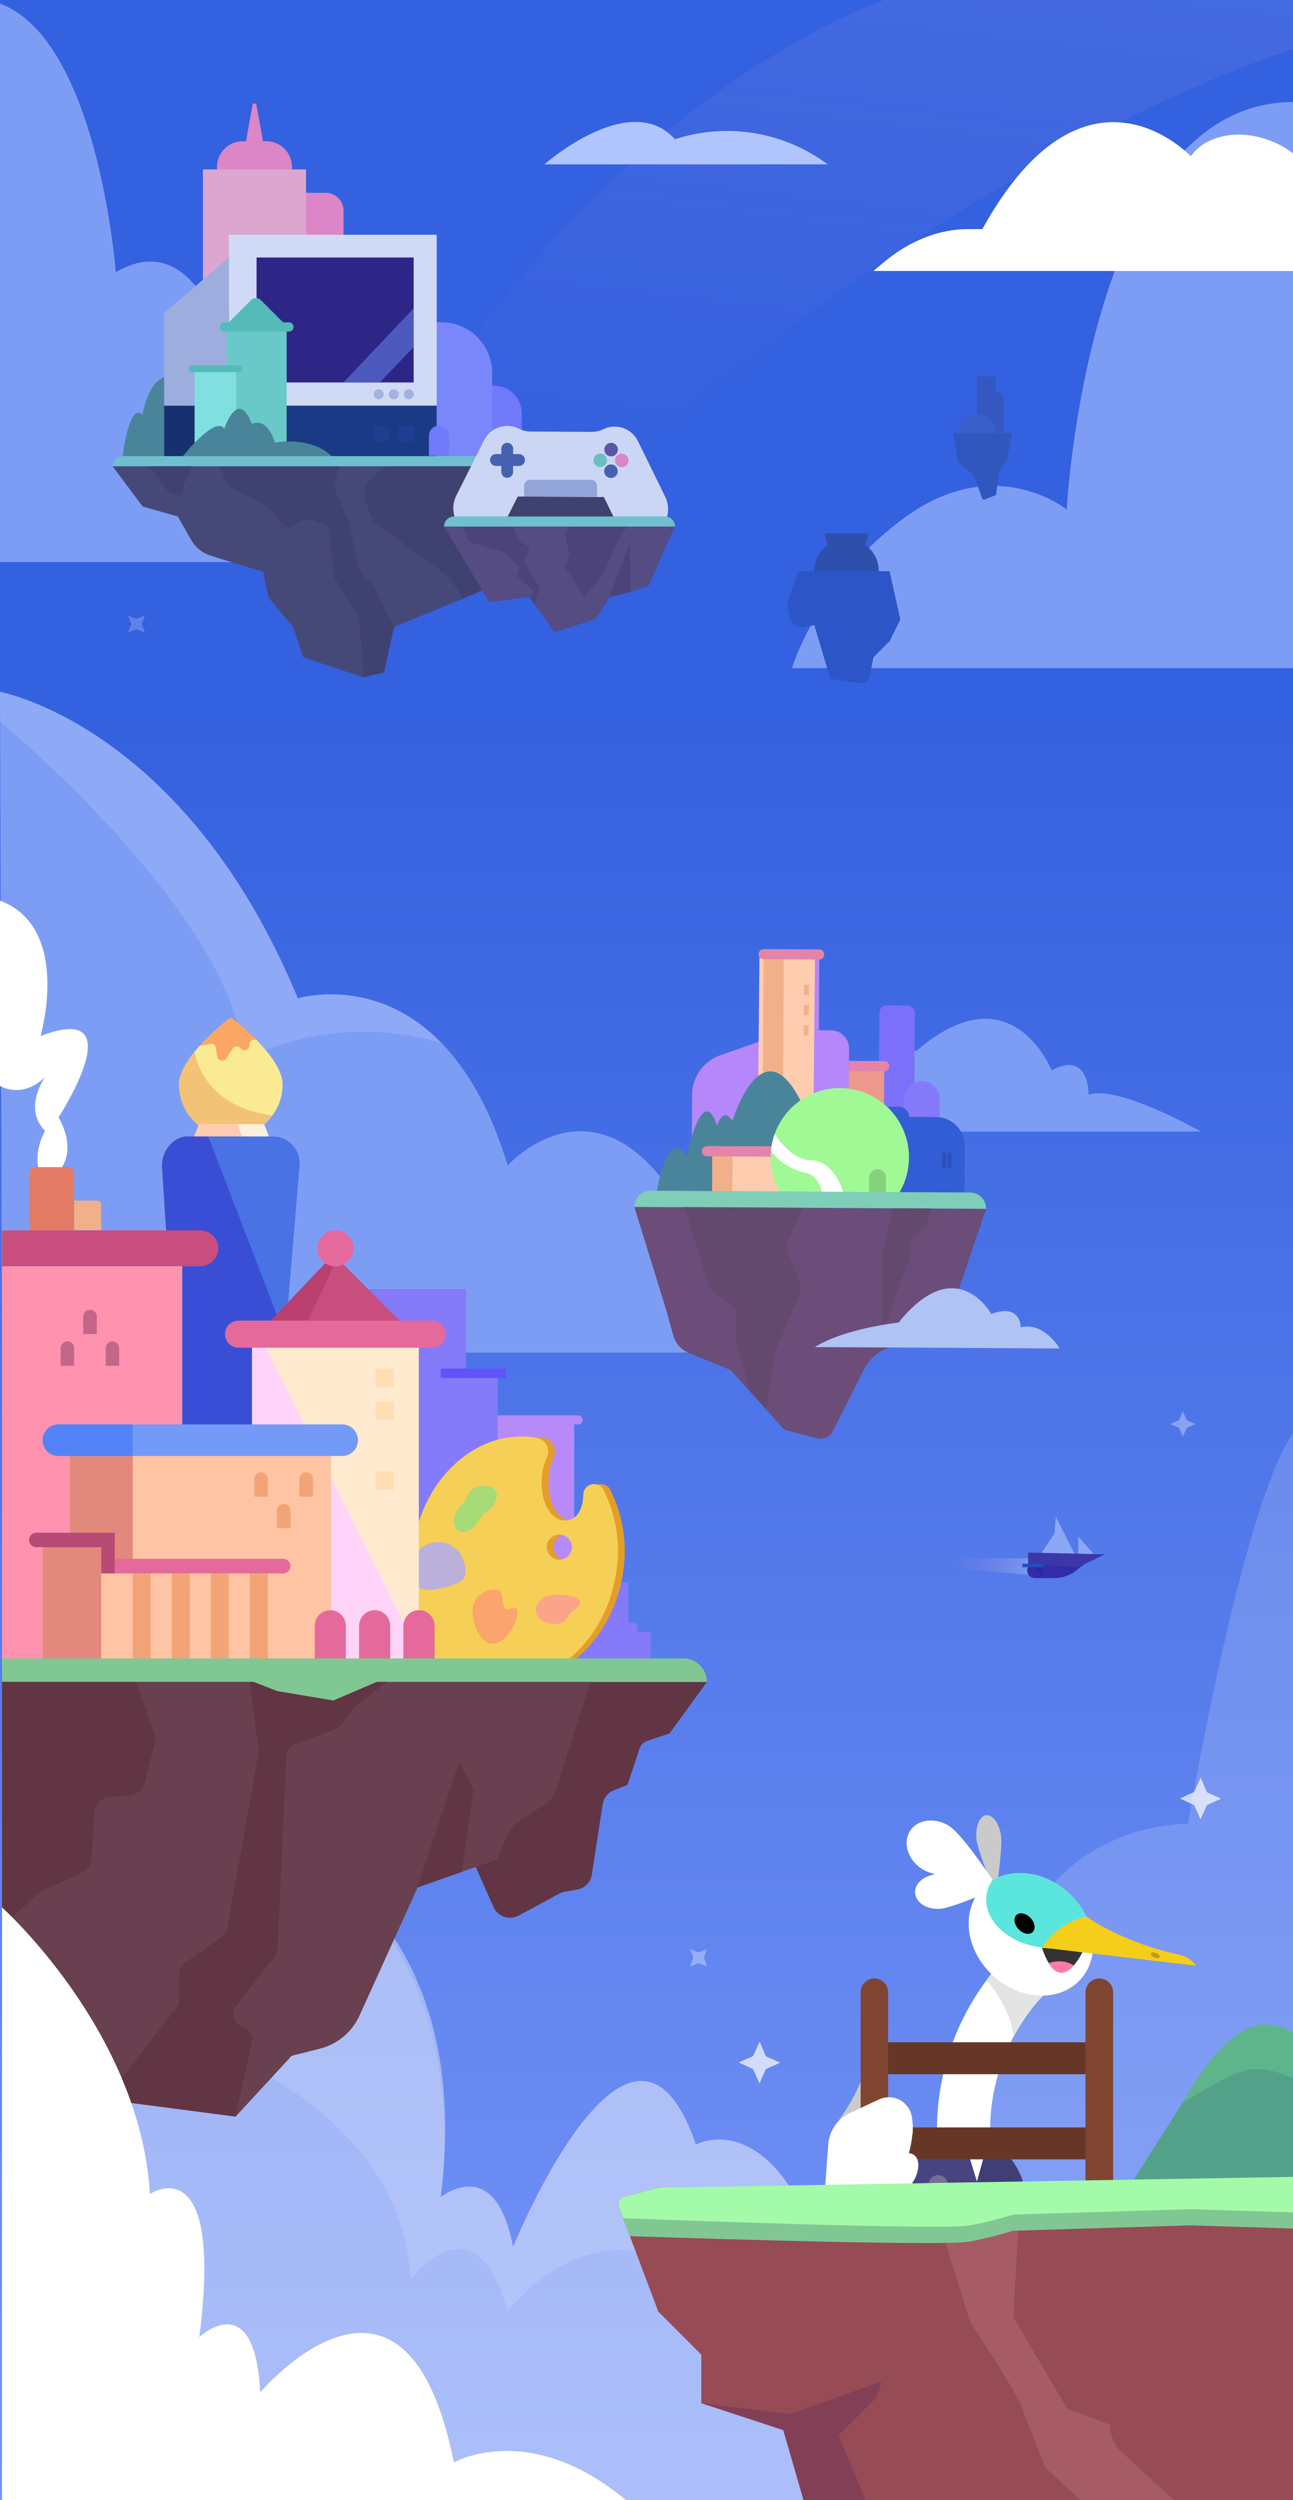 <svg fill="none" height="464" viewBox="0 0 240 464" width="240" xmlns="http://www.w3.org/2000/svg" xmlns:xlink="http://www.w3.org/1999/xlink"><rect x="0" y="0" width="240" height="464" fill="#808080" stroke="none"/><linearGradient id="a" gradientUnits="userSpaceOnUse" x1="124.5" x2="124.5" y1="466.11" y2="133.74"><stop offset="0" stop-color="#7796f7"/><stop offset="1" stop-color="#3461df"/></linearGradient><linearGradient id="b" gradientUnits="userSpaceOnUse" x1="191.736" x2="173.655" y1="290.78" y2="290.112"><stop offset="0" stop-color="#9cb5f7"/><stop offset=".85" stop-color="#a37ecd" stop-opacity="0"/></linearGradient><linearGradient id="c" gradientUnits="userSpaceOnUse" x1="135.755" x2="164.73" y1="172.98" y2="-73.319"><stop offset=".34" stop-color="#a37ecd" stop-opacity="0"/><stop offset="1" stop-color="#9cb5f7"/></linearGradient><clipPath id="d"><path d="m0 0h240v464h-240z"/></clipPath><g clip-path="url(#d)"><path d="m249 0h-249v464h249z" fill="url(#a)"/><path d="m180.5 409s6-51 16.5-61 23.5-9.5 23.5-9.5 10-59 19.5-72.5 19-1 27 29c0 0 14-23 33 3 0 0 6-9 11 6 0 0 15-20 25 9 0 0 16-2 28.5 17s15 59 15 59z" fill="#fff" opacity=".16"/><path d="m269.5 351.258s-27-2-24 35c-1.235-3.207-3.307-6.025-6-8.16 0 0-9-5.34-17.5 8.16s-12 18.94-12 18.94h104.5v-77.94c-1 0-34-22-45 24z" fill="#54a18a"/><path d="m269.5 351.258s-27-2-24 35c-1.235-3.207-2-9.5-10-10.5s-16 14.5-16 14.5 8-5 11.5-6 8 1 8 1c2.5 1 6.76 4.216 9.5 6 .13-1.7.3-3.32.5-4.86 1.58-2.58 6.69-10.14 12.5-10.14 0 0-5.83-2.58-10.19-1 6.39-21.07 20.19-19 20.19-19 9-21 39-13 39-13l3-7 1-1.33v-7.67c-1 0-34-22-45 24z" fill="#5eb58b"/><path d="m240 124h128s-13.49-16.36-26.58-9.81c2.18-8.73-6.54-22.91-18.54-18.54 0 0-10.91-15.27-27.26-1.09 0 0-17.62-75.62-55.62-75.62s-42 75.62-42 75.62-13-10.56-29.5 1.09-21.5 28.35-21.5 28.35z" fill="#7d9df5"/><path d="m0 104.32h69.829s5.372-33.32-24.701-27.97c0 0-5.372-36.59-23.642-25.83 0 0-3.215-43-21.486-49.86z" fill="#7d9df5"/><path d="m0 128.4s34.326 6.2 55.292 56.89c0 0 26.957-8.45 38.938 31 0 0 21.965-24.41 38.938 22.53 0 0 13.978 0 13.978 12.2h-146.768z" fill="#7d9df5"/><g fill="#fff"><path d="m128.696 363.32-.609 1.57s0 .06 0 .05l1.578-.61 1.577.61s0 0 0-.05l-.599-1.57.599-1.58-1.577.6-1.578-.6z" opacity=".33"/><path d="m218.844 265-1.548-.68s0-.06 0-.07l1.548-.69.678-1.55h.07l.689 1.55 1.548.69v.07l-1.548.68-.689 1.55s-.05 0-.07 0z" opacity=".33"/><path d="m24.361 115.82-.609 1.57s0 .06 0 0l1.577-.61 1.577.61s.05 0 0 0l-.599-1.57.599-1.58-1.577.6-1.577-.6z" opacity=".21"/><path d="m64.278 350s22.964 15 17.532 57.76c0 0 10.134-8.3 13.419 9.24 0 0 21.965-54 33.946-19 0 0 24.961-14 31.95 66h-160.746v-99z" opacity=".39"/><path d="m45.308 196.55c11.413-5.517 24.466-6.586 36.622-3-12.38-12.72-26.638-8.26-26.638-8.26-20.967-50.69-55.292-56.89-55.292-56.89v5.47c11.062 9.48 43.651 39.31 45.308 62.68z" opacity=".13"/></g><path d="m191.866 289.2v3.17l-34.875-3.17z" fill="url(#b)" opacity=".55"/><path d="m195.231 289.2.749-7.69 3.903 7.68z" fill="#8ca7f5"/><path d="m200.153 289.19v-4l3.235 3.63z" fill="#8ca7f5"/><path d="m192.925 288.82 3.604.58v-6.01z" fill="#8ca7f5"/><path d="m190.808 288.14 14.247.32-3.674 1.8-1.497 1.07c-1.194.989-2.695 1.53-4.244 1.53h-3.554c-.246 0-.487-.064-.7-.187-.214-.122-.391-.298-.515-.51-.124-.213-.191-.454-.193-.7s.06-.488.18-.703z" fill="#3c36a8"/><path d="m200.542 290.79-9.494-.37-.19.34c-.12.215-.182.457-.18.703s.069.487.193.7c.124.212.301.388.515.51.213.123.454.187.7.187h3.604c1.549 0 3.05-.541 4.243-1.53z" fill="#322ca8"/><path d="m191.766 290.53 1.238 1.74h.779l-.599-1.74z" fill="#2b25a8"/><path d="m193.783 290.21h-4.023v.65h4.023z" fill="#244cbf"/><path d="m240 0h-75.88s-66.894 22-106.831 117l30.951-6.5s73.504-74.7 151.76-101.41z" fill="url(#c)" opacity=".25"/><path d="m246 41c0-15.5-19.059-20.27-24.97-12 0 0-19.599-21-38.689 13.52h-2.626c-5.441 0-10.802 2.11-15.675 6.16l-1.927 1.61h106.387s-11-12.29-22.5-9.29z" fill="#fff"/><path d="m76.259 423s11.981-16 17.972 6c0 0 15.974-22 37.94-5h22.274c-9.984-34.56-25.27-26-25.27-26-11.981-35-33.946 19-33.946 19-3.285-17.54-13.419-9.24-13.419-9.24 4.433-38.76-15.535-55.76-15.535-55.76l-24.162 13-2.796 14c-.998 2 34.945 12 36.941 44z" fill="#fff" opacity=".13"/><path d="m154.056 210h68.841s-15.376-8.74-20.827-6.83c0 0 .12-8.33-6.869-4.51 0 0-7.408-18.8-24.961-3.73-3.683 1.075-7.065 2.998-9.875 5.614-2.81 2.617-4.97 5.855-6.309 9.456z" fill="#7d9df5"/><path d="m155.284 394.1s4.892-6.58 4.872-9.84 3.814 7.91 3.814 7.91z" fill="#cacaca"/><path d="m183.829 408.46c6.13 11.23 16.823 19.33 28.265 25 2.398 1.295 4.971 2.234 7.638 2.79 2.7.548 5.507.104 7.908-1.25.929-.533 1.688-1.32 2.186-2.27.248-.473.378-1 .378-1.535s-.13-1.062-.378-1.535c-.644-.881-1.602-1.479-2.676-1.67-.998-.27-1.807-.25-2.855-.48l-.37-.09c2.704.029 5.386-.485 7.888-1.51 2.506-1.039 4.64-2.813 6.12-5.09.875-1.248 1.256-2.777 1.069-4.29-.12-.745-.494-1.425-1.058-1.925-.565-.499-1.285-.788-2.038-.815-1.607.1-2.685 1.6-3.863 2.68-1.161 1.025-2.557 1.747-4.064 2.1 1.649-.721 3.125-1.786 4.331-3.125 1.205-1.338 2.111-2.918 2.658-4.635.499-1.62.499-3.73-.929-4.65-.47-.263-.999-.401-1.537-.401s-1.068.138-1.538.401c-.931.535-1.757 1.237-2.436 2.07-3.265 3.56-6.629 7.41-11.252 8.79-4.363 1.3-9.096.1-13.279-1.72-7.079-3.1-14.487-7.62-18.381-14.31-.589 1.59 0 2.67-.908 4.11-.616.807-1.008 1.763-1.139 2.77-.009.116.019.231.08.33-.04.16.06.34.18.26z" fill="#fff"/><path d="m183.829 408.46c-.09.08-.22-.1-.28-.2-.061-.098-.089-.214-.08-.33.131-1.007.523-1.963 1.139-2.77.788-1.29.419-2.3.768-3.63l.5.1c1.563 2.445 3.508 4.622 5.761 6.45 0 7.9 4.452 12.29 8.356 18.12-6.636-4.638-12.157-10.698-16.164-17.74z" fill="#e4e4e4"/><path d="m190.918 366c-5.046 5.075-8.694 11.372-10.589 18.279-1.895 6.906-1.972 14.186-.224 21.131" stroke="#fff" stroke-miterlimit="10" stroke-width="9.87"/><path d="m185.606 423.84s8.497-13.66.16-23.52l-2.267-.76s-1.397 5.31-2.156 5.31l-1.997-6.45-9.635-2s0 6.38-6.14 5.5c0 0-2.626 4.39 3.504 23.71z" fill="#484482"/><path d="m181.333 404.73v.14l1.537-5.57 4.384.88c8.336 9.86-1.658 23.66-1.658 23.66h-.259l-4.623-6.71z" fill="#413d75"/><path d="m180.704 417.13-12.72 8.51 17.622-1.8z" fill="#3a385b"/><path d="m204.975 416.8c-.269-.42-.519-.85-.748-1.3 4.103 1.74 8.696 2.84 12.979 1.58l.27-.09c1.058.052 2.119.028 3.175-.07.64-.128 1.304-.076 1.917.15.346.196.626.491.804.847.178.357.245.758.194 1.153-.123.767-.499 1.472-1.068 2-1.451 1.305-3.314 2.055-5.262 2.12-1.753.163-3.52-.039-5.191-.595-1.67-.556-3.207-1.453-4.514-2.635-.975-.947-1.833-2.008-2.556-3.16z" fill="#cacaca"/><path d="m185.606 364.37 1.997.73 4.912 2.63 1.707 1.91c-2.458 2.423-4.523 5.217-6.12 8.28-.459-4.39-3.195-8.32-4.992-10.46.919-1.25 1.777-2.28 2.496-3.09z" fill="#e4e4e4"/><path d="m163.601 401.93c6.14.88 6.14-5.5 6.14-5.5v6.38c.2 4.9-2.636 7.9-5.99 9.73-1.498-8.36-.15-10.61-.15-10.61z" fill="#3a385b"/><path d="m181.263 341.44c.3 2.36 3.574 10.25 3.574 10.25s1.258-8.45.999-10.81c-.26-2.36-1.548-4.14-2.796-4s-2.067 2.21-1.777 4.56z" fill="#cacaca"/><path d="m200.556 367.355c3.851-4.256 2.85-11.449-2.236-16.067-5.087-4.618-12.332-4.911-16.184-.656-3.851 4.256-2.85 11.449 2.237 16.067 5.086 4.618 12.332 4.911 16.183.656z" fill="#fff"/><path d="m171.099 346.84c2.626 1.72 14.307 3.75 14.307 3.75s-6.509-9.93-9.135-11.65-5.911-1.35-7.339.83c-1.427 2.18-.459 5.34 2.167 7.07z" fill="#fff"/><path d="m174.394 354.26c2.426-.13 10.653-3.81 10.653-3.81s-8.576-2.77-10.983-2.64c-2.406.13-4.313 1.68-4.213 3.46s2.117 3.12 4.543 2.99z" fill="#fff"/><path d="m201.062 362s-4.254 9.55-7.658-.5z" fill="#333"/><path d="m193.404 361.44c-6.23-.73-10.853-5-10.314-9.62.134-1.032.514-2.016 1.108-2.87 3.994-2.39 9.845-1.58 14.128 2.31 2.344 2.083 3.908 4.905 4.433 8-2.731 1.885-6.074 2.664-9.355 2.18z" fill="#5ae6dc"/><path d="m193.404 361.44c.932-1.458 2.143-2.716 3.564-3.701s3.023-1.678 4.713-2.039c0 0 6.34 4.72 17.173 7.06 1.207.259 2.287.931 3.055 1.9l.109.15z" fill="#f5cd1b"/><path d="m191.682 358.57c.609-.585.427-1.767-.408-2.641s-2.006-1.109-2.615-.524c-.61.584-.427 1.766.407 2.64.835.874 2.006 1.109 2.616.525z" fill="#000"/><path d="m215.249 363.228c.096-.223-.188-.56-.633-.752-.446-.193-.885-.168-.981.055-.096.224.187.56.633.753.446.192.885.167.981-.056z" fill="#bd9e15"/><path d="m174.124 407.2c.971 0 1.758-.788 1.758-1.76s-.787-1.76-1.758-1.76c-.97 0-1.757.788-1.757 1.76s.787 1.76 1.757 1.76z" fill="#737093"/><path d="m221.649 335 1.138 2.55c0 .013.006.026.015.035.009.01.022.015.035.015s.026-.005.035-.015c.01-.009.015-.022.015-.035l1.138-2.55 2.546-1.14c.013 0 .026-.005.036-.015.009-.009.014-.022.014-.035s-.005-.026-.014-.035c-.01-.01-.023-.015-.036-.015l-2.546-1.14-1.108-2.62c-.005-.008-.013-.015-.022-.02-.008-.004-.018-.007-.028-.007s-.02.003-.028.007c-.009.005-.016.012-.022.02l-1.168 2.58-2.546 1.14c-.008.005-.015.013-.02.022-.004.008-.007.018-.007.028s.003.02.007.028c.005.009.012.017.02.022z" fill="#fff" opacity=".7"/><path d="m204.137 379.02h-40.995v5.93h40.995z" fill="#663727"/><path d="m204.137 394.82h-40.995v5.93h40.995z" fill="#663727"/><path d="m139.779 384 1.138 2.55c0 .013.005.026.015.035.009.01.022.015.035.015s.026-.005.035-.015c.009-.009.015-.022.015-.035l1.138-2.55 2.546-1.14c.013 0 .026-.005.035-.015.01-.009.015-.022.015-.035s-.005-.026-.015-.035c-.009-.01-.022-.015-.035-.015l-2.546-1.14-1.108-2.62c-.006-.008-.013-.015-.022-.02-.009-.004-.018-.007-.028-.007s-.02.003-.029.007c-.008.005-.016.012-.021.02l-1.168 2.58-2.546 1.14c-.009.005-.015.013-.02.022-.005.008-.007.018-.007.028s.002.02.007.028c.005.009.011.017.02.022z" fill="#fff" opacity=".7"/><path d="m162.283 367.17c.681 0 1.333.271 1.814.753.482.482.752 1.135.752 1.817v40.89h-5.102v-40.9c.003-.675.27-1.321.744-1.8.475-.479 1.118-.752 1.792-.76z" fill="#804531"/><path d="m204.047 367.17c.68 0 1.333.271 1.814.753s.752 1.135.752 1.817v40.89h-5.132v-40.9c.003-.68.274-1.331.755-1.811s1.132-.749 1.811-.749z" fill="#804531"/><path d="m128.397 214.58.06-11.39c.011-1.615.519-3.188 1.455-4.504.937-1.315 2.255-2.309 3.776-2.846l7.988-2.79.09-16 10.313.06-.08 14.09h2.187c.453.001.901.092 1.318.268.418.175.796.431 1.115.754.318.322.569.704.74 1.125.17.42.255.87.251 1.323l-.149 26.61-29.074-.16z" fill="#b587fa"/><path d="m151.279 177.812-10.313-.103-.329 32.88 10.314.103z" fill="#feccaf"/><path d="m145.488 177.091-3.754-.021-.167 30.059 3.754.021z" fill="#f2b08a"/><path d="m152.063 176.198-10.314-.058c-.518-.003-.94.416-.943.935s.415.942.933.945l10.313.058c.519.003.941-.416.944-.935s-.415-.942-.933-.945z" fill="#e484ab"/><path d="m150.159 182.757-.938-.005-.011 1.88.939.005z" fill="#f2b08a"/><path d="m150.138 186.517-.938-.005-.011 1.88.939.005z" fill="#f2b08a"/><path d="m150.107 190.277-.938-.006-.011 1.88.939.006z" fill="#f2b08a"/><path d="m164.684 186.598 3.705.021c.37.004.724.152.987.413s.414.614.423.985l-.129 22.999-6.569-.037.128-22.999c.001-.188.039-.374.112-.547.072-.173.179-.33.312-.462s.291-.237.465-.307c.173-.071.359-.107.547-.106z" fill="#7c70fa"/><path d="m171.156 200.654c.871.005 1.704.356 2.317.977.612.62.954 1.459.949 2.331l-.097 17.38-6.569-.037.096-17.329c-.004-.437.079-.87.243-1.274s.407-.771.715-1.08c.307-.309.673-.554 1.076-.72.402-.166.834-.251 1.27-.248z" fill="#857afa"/><path d="m164.133 197.865-6.57-.037-.136 24.419 6.569.037z" fill="#ed988d"/><path d="m157.578 196.888 6.57.037c.249.001.487.102.662.279s.272.417.271.666c-.001.25-.102.488-.279.663-.177.176-.416.273-.665.272l-6.569-.037z" fill="#e484ab"/><path d="m163.162 205.379 3.594.021c.543.003 1.062.221 1.444.608s.595.909.592 1.453l-.005.76-5.641-.032z" fill="#335dd4"/><path d="m165.018 207.26 8.756.049c.699.003 1.39.145 2.035.417.644.271 1.228.667 1.719 1.165.492.497.881 1.087 1.144 1.735.264.648.398 1.342.394 2.042l-.049 8.76-14.077-.079z" fill="#335dd4"/><path d="m121.937 221.12s1.797-12.2 5.521-6.54c0 0 2.886-14.08 5.651-5.61 0 0 .999-3.75 2.826-.92 0 0 5.731-18.76 13.149-2.75l-1.997 16z" fill="#4a849a"/><path d="m147.236 212.81-15.006-.084-.047 8.45 15.006.084z" fill="#feccaf"/><path d="m135.984 212.737-3.754-.021-.047 8.45 3.754.021z" fill="#f2b08a"/><path d="m143.412 212.779-12.19-.068c-.518-.003-.941.415-.944.934-.003.52.415.943.933.946l12.191.068c.518.003.941-.416.944-.935s-.415-.942-.934-.945z" fill="#e484ab"/><path d="m145.869 222.84c-1.524-1.901-2.477-4.197-2.748-6.62s.152-4.873 1.218-7.065c1.066-2.191 2.733-4.034 4.805-5.314 2.072-1.279 4.465-1.942 6.899-1.911s4.809.754 6.848 2.085c2.04 1.331 3.659 3.215 4.67 5.433s1.372 4.678 1.04 7.093c-.332 2.416-1.342 4.687-2.913 6.549z" fill="#a0f995"/><path d="m149.583 217.67c3.125.8 3.105 4.72 3.105 4.72h3.914c0-2.35-2.306-7.07-6.22-7.09-3.065 0-5.621-3.38-6.59-4.85-.363 1.016-.594 2.075-.689 3.15 1.604 2.09 3.903 3.535 6.48 4.07z" fill="#fff"/><path d="m162.908 216.998c.415.002.813.17 1.105.466.293.296.456.696.453 1.113l-.026 4.699-3.135-.017.026-4.7c.003-.416.17-.815.466-1.108.295-.292.695-.456 1.111-.453z" fill="#86d17d"/><path d="m117.744 224 5.92 19.14 1.318 4.73c.207.72.573 1.384 1.071 1.943s1.114.999 1.805 1.287l7.787 3.17 9.495 10.58c.316.35.73.598 1.188.71l5.362 1.38c.554.142 1.14.09 1.66-.146.521-.236.946-.643 1.205-1.154l5.901-11.64c.852-1.67 2.267-2.985 3.994-3.71l11.422-4.82 7.148-21.08z" fill="#6c4c78"/><path d="m175.604 213.909-.678-.004-.016 2.82.679.004z" fill="#2c4fb5"/><path d="m176.613 213.905-.679-.004-.016 2.82.679.004z" fill="#2c4fb5"/><path d="m126.789 223.03 4.932 16.11 4.993 4.05-.03 6.04 2.595 9.06 2.966 3.31 1.457-10.32 5.082-12.04-2.965-8.06 4.064-9.03z" fill="#63496e"/><path d="m165.937 223.25-2.056 9.04-.08 15.08 5.092-14.05.02-3.02 3.035-3 1.018-4.01z" fill="#63496e"/><path d="m120.822 220.982 59.235.332c.794.004 1.554.324 2.113.89s.87 1.331.865 2.126l-65.285-.365c.004-.795.324-1.557.889-2.116.565-.56 1.328-.871 2.123-.867z" fill="#7eceb8"/><path d="m151.241 250 45.458.26s-2.906-5-7.239-3.92c0 0 .08-4.55-5.471-2.48 0 0-6.45-11.74-17.203 1.59 0 0-9.954 1.06-15.545 4.55z" fill="#b0c3f5"/><path d="m90.337 71.58h1.418c1.351.003 2.647.542 3.601 1.5.955.958 1.491 2.256 1.491 3.61v8.43h-6.51z" fill="#707afa"/><path d="m93.592 86.52h-72.705l5.591 7.48 6.53 1.86 2.486 4.36c.801 1.401 2.103 2.445 3.644 2.92l9.715 3 .929 4.67 4.663 5.6 1.867 5.59 11.182 3.73 3.734-.93 1.857-8.41 42.932-17.73-2.795-9.34z" fill="#464878"/><path d="m71.826 86.52-2.197 1.56c-.867.616-1.497 1.51-1.786 2.534s-.219 2.117.198 3.096l1.318 3.08 13.978 10.27 2.616 4 30.012-12.41-2.795-9.34-10.254-2.8z" fill="#3f4170"/><path d="m40.765 86.52.909 2.18c.425 1.001 1.194 1.817 2.167 2.3l5.99 3 2.636 3.3c.139.172.312.312.508.413.196.101.411.159.632.171.22.012.44-.022.646-.1.206-.078.394-.199.55-.354.462-.463 1.05-.781 1.69-.914.64-.133 1.306-.076 1.914.164l2.616 1 .928 9.34 4.663 7.47.928 11.2 3.734-.93 1.857-8.41-3.724-7.47-1.997-2c-.52-.555-.867-1.25-.998-2l-1.717-8.09-2.796-6.54 1.058-3.73z" fill="#3f4170"/><path d="m27.417 86.52 1.857 1.87 1.867 2.8 1.158.58c.211.098.446.133.676.1s.446-.133.62-.286c.175-.154.301-.355.363-.579s.058-.462-.012-.684v-.07l.939-1.86.929-2.8-8.387-.16z" fill="#3f4170"/><path d="m54.194 35.79h6.27c.434 0 .864.086 1.265.252.401.166.765.41 1.072.718.307.307.55.672.716 1.074s.252.832.252 1.267v7.15h-9.575z" fill="#db86c7"/><path d="m49.432 26.21h-.609l-1.228-6.73c-.019-.081-.065-.153-.13-.205-.065-.052-.146-.08-.229-.08-.083 0-.164.028-.229.08-.065.052-.111.124-.13.205l-1.218 6.73h-.619c-.627.001-1.247.126-1.826.368-.579.241-1.104.595-1.546 1.039s-.793.973-1.031 1.553-.361 1.202-.359 1.83v.91c0 1.265.502 2.478 1.395 3.373.893.894 2.104 1.397 3.368 1.397h4.393c.626.001 1.246-.121 1.824-.36.578-.239 1.104-.591 1.546-1.034s.793-.97 1.032-1.549c.239-.579.361-1.2.36-1.827v-.91c.003-.628-.119-1.25-.357-1.831-.238-.581-.589-1.109-1.031-1.554-.443-.445-.968-.798-1.548-1.039s-1.2-.365-1.827-.365z" fill="#db86c7"/><path d="m56.81 31.44h-19.14v26.14h19.14z" fill="#dba6d0"/><path d="m22.754 84.73s1.208-10.31 3.714-7.73c0 0 1.238-9.45 7.438-6.88l-1.248 15.47z" fill="#4a849a"/><path d="m79.354 59.82h2.616c2.489 0 4.876.99 6.636 2.753 1.76 1.763 2.749 4.154 2.749 6.647v15.51h-11.981v-24.91z" fill="#7a87fa"/><path d="m81.062 43.57h-38.589v41.15h38.589z" fill="#d0daf5"/><path d="m81.062 75.28h-38.589v9.45h38.589z" fill="#1b3a85"/><path d="m42.473 75.28h-12.001v9.45h12.001z" fill="#173170"/><path d="m42.483 75.28h-12.011v-17.18l12.011-10.31z" fill="#9daede"/><path d="m76.778 47.79h-29.154v23.19h29.154z" fill="#2d2687"/><path d="m53.206 60.68h-11.152v24.05h11.152z" fill="#69c9c9"/><path d="m53.625 59.82h-12.001c-.474 0-.859.385-.859.86s.385.86.859.86h12.001c.474 0 .859-.385.859-.86s-.384-.86-.859-.86z" fill="#54baba"/><path d="m41.624 60.68 4.992-5c.117-.118.256-.212.409-.276s.318-.097.484-.097c.166 0 .331.033.484.097.153.064.293.158.41.276l4.683 4.69z" fill="#54baba"/><path d="m43.841 68.41h-7.718v16.32h7.718z" fill="#80e0e0"/><path d="m33.747 84.9s6.19-7.9 7.878-5.33c0 0 2.566-7.73 5.142-.86 0 0 2.576-1.71 4.283 3.44 0 0 6.859-1.36 10.723 2.75z" fill="#4a849a"/><path d="m22.754 84.65h75.501v1.87h-77.368c0-.496.197-.972.547-1.322.35-.351.825-.548 1.32-.548z" fill="#6fc0ce"/><path d="m63.749 70.98h6.749l6.32-6.61v-7.19z" fill="#7196ff" opacity=".46"/><path d="m44.32 67.83h-8.676c-.342 0-.619.278-.619.62s.277.62.619.62h8.676c.342 0 .619-.278.619-.62s-.277-.62-.619-.62z" fill="#54baba"/><path d="m123.474 92.2-5.062-10.33c-.277-.569-.664-1.077-1.138-1.496-.474-.419-1.026-.74-1.624-.945s-1.231-.29-1.862-.251c-.631.04-1.248.203-1.815.482-.667.331-1.403.499-2.147.49l-11.352-.06c-.743-.006-1.474-.184-2.137-.52-.565-.289-1.181-.463-1.813-.512-.632-.049-1.268.027-1.87.225-.603.198-1.16.513-1.64.928-.48.415-.873.921-1.157 1.489l-5.172 10.3c-.613 1.219-.719 2.632-.294 3.929s1.345 2.373 2.56 2.991c1.22.609 2.631.708 3.924.277 1.293-.431 2.363-1.358 2.975-2.577l2.256-4.47 15.975.09 2.206 4.5c.602 1.225 1.664 2.16 2.954 2.601s2.702.35 3.925-.251c1.216-.61 2.141-1.677 2.574-2.968.432-1.291.336-2.701-.268-3.922z" fill="#cbd6f5"/><path d="m96.248 84.27h-.998v-1c0-.292-.116-.572-.322-.778-.206-.206-.485-.322-.777-.322-.291 0-.571.116-.776.322-.206.206-.322.486-.322.778v1h-.998c-.291 0-.571.116-.777.322-.206.206-.322.486-.322.778s.116.572.322.778c.206.206.485.322.777.322h.998v1c-.015.153.003.306.051.452.048.145.127.279.229.393.103.113.228.204.368.266.14.062.291.094.444.094.153 0 .304-.032.444-.094s.265-.153.368-.266c.103-.113.181-.247.229-.393.048-.145.066-.299.051-.452v-1h.998c.152.015.306-.003.451-.051.145-.048.279-.127.392-.23.113-.103.204-.229.266-.369.062-.14.094-.292.094-.445s-.032-.305-.094-.445c-.062-.14-.152-.266-.266-.369-.113-.103-.247-.181-.392-.23-.145-.048-.299-.066-.451-.051z" fill="#4561b0"/><path d="m113.43 84.7c.695 0 1.258-.564 1.258-1.26s-.563-1.26-1.258-1.26c-.694 0-1.258.564-1.258 1.26s.564 1.26 1.258 1.26z" fill="#5c56a8"/><path d="m113.4 88.71c.695 0 1.258-.564 1.258-1.26s-.563-1.26-1.258-1.26c-.694 0-1.258.564-1.258 1.26s.564 1.26 1.258 1.26z" fill="#4561b0"/><path d="m115.417 86.71c.695 0 1.258-.564 1.258-1.26s-.563-1.26-1.258-1.26-1.258.564-1.258 1.26.563 1.26 1.258 1.26z" fill="#db86c7"/><path d="m111.414 86.69c.694 0 1.258-.564 1.258-1.26s-.564-1.26-1.258-1.26c-.695 0-1.258.564-1.258 1.26s.563 1.26 1.258 1.26z" fill="#6dbfbf"/><path d="m98.394 89.05h11.342c.293.01.569.134.772.345s.317.492.317.785v2h-13.549v-2c0-.298.117-.584.327-.795.209-.212.494-.332.791-.335z" fill="#2d4ca6" opacity=".36"/><path d="m82.409 97.7 8.387 14.03 7.458-.94 4.662 6.54 7.658-2.46 2.596-4.08 3.854-.93 3.354-1.12 4.893-11.04z" fill="#544c82"/><path d="m113.171 110.79 3.724-10.27.13 9.34z" fill="#4c4478"/><path d="m99.283 112.24.838-3.32-2.795-4.66.929-2.8-1.867-.94-1.168-2.8h-9.475l1.328 2.8 2.796.94 3.724.93 2.796 2.8-.479 1.67 3.275 3-.928.93" fill="#4c4478"/><path d="m106.641 96.79-1.857 1.87.929 4.24-.929 2.29 3.724 5.6 3.734-4.67 1.857-4.66 2.796-4.67z" fill="#4c4478"/><path d="m84.277 95.85h39.148c.495 0 .97.197 1.32.548s.547.826.547 1.322h-42.883c0-.496.197-.972.547-1.322.35-.351.825-.548 1.32-.548z" fill="#6fc0ce"/><path d="m76.818 79.05h-2.796v2.8h2.796z" fill="#1e3f91"/><path d="m72.156 79.05h-2.796v2.8h2.796z" fill="#1e3f91"/><path d="m81.481 79c.495 0 .97.197 1.32.548s.547.826.547 1.322v3.73h-3.734v-3.68c-.007-.25.037-.498.128-.731.091-.233.227-.445.401-.624.174-.179.382-.321.612-.418s.477-.147.726-.147z" fill="#707afa"/><path d="m153.627 30.5h-52.577s15.845-14 24.232-4.66c4.752-1.547 9.806-1.931 14.738-1.12 4.931.811 9.597 2.793 13.607 5.78z" fill="#b1c5fd"/><path d="m73.084 74.1c.513 0 .928-.416.928-.93s-.416-.93-.928-.93-.928.416-.928.93.416.93.928.93z" fill="#a1b2e3"/><path d="m75.88 74.1c.513 0 .929-.416.929-.93s-.416-.93-.929-.93-.928.416-.928.93.416.93.928.93z" fill="#a1b2e3"/><path d="m70.289 74.1c.513 0 .928-.416.928-.93s-.416-.93-.928-.93-.928.416-.928.93.416.93.928.93z" fill="#a1b2e3"/><path d="m86.144 341.62 5.461 12.3c.188.423.461.803.803 1.116.342.312.744.551 1.182.7.438.149.902.206 1.363.167s.909-.172 1.316-.393l7.578-4.09c.313-.166.65-.284.998-.35l2.246-.38c.698-.116 1.342-.451 1.838-.956.497-.504.822-1.153.928-1.854l1.997-13c.088-.581.325-1.13.69-1.591.364-.461.842-.819 1.387-1.039l2.546-1 2.256-6.77c.105-.322.285-.615.524-.855.24-.24.532-.419.854-.525l4.163-1.39 6.929-9.54h-30.262z" fill="#613543"/><path d="m107.42 262.68h-15.895v46.9h15.056v-45.23h.839c.205-.023.395-.12.533-.274s.214-.354.214-.561-.076-.407-.214-.561-.328-.251-.533-.274z" fill="#b78afa"/><path d="m0 201.54s4.183 2.51 8.367-1.68c0 0-4.183 5.87 0 10 0 0-2.506 4.19-.839 8.38h2.506s4.992-3.35.839-10.89c0 0 14.217-21.78-3.345-15.08 0 0 5.851-20.1-7.528-25.12z" fill="#fff"/><path d="m6.63 216.61h5.901c.326 0 .638.13.868.36.23.231.36.544.36.87v12.16h-8.357v-12.15c-.001-.162.029-.323.091-.474.061-.15.151-.287.266-.402.114-.116.25-.207.4-.269.15-.063.31-.095.472-.095z" fill="#e37b66"/><path d="m13.758 222.81h4.273c.196 0 .384.078.522.217.139.138.216.327.216.523v4.78h-4.992v-5.53z" fill="#f2b08a"/><path d="m109.926 293.67h6.689v7.53h1.668v1.68h2.516v5.86h-17.562l3.085-15.07z" fill="#857afa"/><path d="m86.513 254.3v-15.07h-20.068l4.173 69.51h14.217v1.68h7.528v-56.12z" fill="#857afa"/><path d="m78.136 285.89c-.998 5.42-1.508 16.15 4.343 22.85l17.792 2.65c7.339-2.17 13.519-9.31 15.226-18.64 1.091-5.576.282-11.358-2.296-16.42-.231-.353-.568-.624-.963-.773-.394-.15-.825-.171-1.232-.06s-.768.348-1.032.678c-.264.329-.417.733-.437 1.155v.06c-.09 3.9-2.237 5.22-4.204 4.7s-3.614-3.25-3.524-7.14c.012-1.524.328-3.03.928-4.43.173-.349.265-.733.268-1.122.003-.39-.083-.775-.25-1.126-.167-.352-.412-.661-.716-.903-.304-.243-.659-.414-1.039-.499h-.06c-10.313-1.95-20.527 6.59-22.804 19.02zm24.881.17c.211-.413.539-.753.944-.979.404-.225.866-.325 1.328-.287.461.038.901.212 1.263.501s.63.679.771 1.121c.14.441.147.915.018 1.36-.129.446-.387.843-.741 1.141s-.789.485-1.249.535c-.461.05-.925-.037-1.336-.252-.546-.286-.957-.776-1.144-1.364s-.135-1.227.146-1.776z" fill="#e39e29"/><path d="m76.878 285.89c-.998 5.42-1.508 16.15 4.343 22.85l17.792 2.65c7.339-2.17 13.509-9.31 15.216-18.64 1.094-5.575.289-11.357-2.286-16.42-.23-.357-.567-.632-.963-.784-.396-.153-.831-.175-1.24-.063-.409.111-.773.35-1.037.682-.265.332-.417.74-.434 1.165v.06c-.09 3.9-2.227 5.22-4.194 4.7s-3.624-3.25-3.534-7.14c.015-1.525.334-3.031.938-4.43.173-.349.265-.733.268-1.122.003-.39-.083-.775-.25-1.126-.167-.352-.412-.661-.716-.903-.304-.243-.659-.414-1.039-.499h-.06c-10.334-1.95-20.547 6.59-22.804 19.02zm24.881.17c.211-.409.539-.747.942-.97.402-.222.862-.32 1.321-.282.458.039.895.213 1.254.501.36.287.626.675.766 1.114s.146.91.019 1.353c-.128.442-.384.837-.735 1.135-.352.297-.783.483-1.241.534-.457.052-.919-.033-1.328-.245-.549-.282-.965-.771-1.156-1.359-.191-.589-.141-1.229.138-1.781z" fill="#f6cf56"/><path d="m89.139 275.8c1.538-.13 3.525.09 2.995 2.42-.255.897-.826 1.672-1.607 2.18-.737.525-1.348 1.208-1.787 2-.919 1.54-2.536 2.32-3.604 1.74s-1.198-2.29-.28-3.83c.239-.404.538-.768.889-1.08.463-.447.807-1.005.998-1.62.185-.499.509-.935.934-1.256.425-.321.932-.513 1.462-.554z" fill="#67e694" opacity=".55"/><path d="m76.659 293c.719 2.69 3.564 2.23 6.21 1.51s4.093-1.41 3.375-4.09c-.107-.694-.359-1.358-.74-1.948-.381-.59-.881-1.093-1.469-1.477-.588-.383-1.249-.638-1.942-.748-.693-.111-1.401-.073-2.078.109-.677.182-1.309.506-1.853.949s-.989.996-1.306 1.623c-.317.626-.498 1.313-.532 2.015-.034.701.08 1.402.335 2.057z" fill="#bbb0d9"/><path d="m103.376 301.4c1.378-.07 1.897-1.13 2.506-2 .32-.42 0 0 1.129-.95 2.326-1.95-1.838-2.61-3.924-2.5-2.087.11-3.724 1.41-3.644 2.91.08 1.5 1.847 2.66 3.933 2.54z" fill="#ff82b3" opacity=".55"/><path d="m92.294 295c-.537-.066-1.082-.025-1.603.121-.521.145-1.008.392-1.434.727-.426.334-.781.749-1.047 1.222-.265.472-.435.992-.499 1.53-.22 2.22 1.258 6.23 3.554 6.47 2.296.24 4.553-3.39 4.782-5.62.21-2-1.677-.25-2.306-1s-.26-3.33-1.448-3.45z" fill="#ff8280" opacity=".55"/><path d="m52.447 201.28c0 1.263-.248 2.514-.731 3.681-.483 1.168-1.19 2.228-2.082 3.121-.892.894-1.951 1.602-3.116 2.086-1.165.483-2.414.732-3.676.732-1.261 0-2.51-.249-3.676-.732-1.165-.484-2.224-1.192-3.116-2.086-.892-.893-1.599-1.953-2.082-3.121-.483-1.167-.731-2.418-.731-3.681 0-4.6 7.218-10.62 9.146-12.14.131-.106.295-.164.464-.164.169 0 .333.058.464.164 1.917 1.52 9.136 7.54 9.136 12.14z" fill="#faea94"/><path d="m50.57 207c-11.522-1.44-13.978-9.2-14.467-11.77-1.607 2-2.865 4.15-2.865 6.07-.004 2.027.633 4.004 1.819 5.647 1.186 1.643 2.86 2.869 4.783 3.501 1.923.632 3.997.64 5.924.02 1.927-.619 3.61-1.833 4.807-3.468z" fill="#f2c377"/><path d="m42.383 189.14c-1.931 1.516-3.734 3.188-5.391 5l1.997-.41c.119-.023.241-.022.359.003s.231.073.33.142c.1.069.184.157.249.259.065.102.109.217.129.336l.27 1.62c.032.178.116.343.241.473.126.131.287.22.465.258.177.037.361.021.529-.047.168-.067.311-.184.413-.334l1.228-1.85c.084-.12.195-.217.325-.285.13-.067.273-.102.419-.102.146 0 .29.035.419.102.13.068.241.165.325.285.119.143.279.247.458.296s.369.043.544-.02c.175-.062.327-.176.435-.328.108-.151.168-.332.17-.518v-.18c.001-.134.03-.265.088-.386s.14-.227.243-.312.223-.146.352-.18c.129-.033.264-.037.395-.012h.25c-1.367-1.388-2.817-2.69-4.343-3.9-.139-.087-.302-.125-.465-.109-.163.017-.315.087-.434.199z" fill="#ff6135" opacity=".49"/><path d="m50.55 212.59h-14.417l1.518-3.96h11.382z" fill="#fff0db"/><path d="m45.608 212.59h-10.264l1.577-3.96h7.109z" fill="#feccaf"/><path d="m50.849 210.91h-15.975c-2.776 0-4.992 2.86-4.763 5.83l3.195 49.5c.101 1.546.786 2.995 1.915 4.054 1.129 1.058 2.618 1.647 4.165 1.646h5.99c1.526 0 2.997-.575 4.12-1.61 1.123-1.036 1.815-2.456 1.941-3.98l4.154-49.78c.092-.689.04-1.39-.154-2.058-.194-.668-.524-1.288-.97-1.82-.446-.533-.999-.967-1.622-1.273-.623-.307-1.303-.48-1.997-.509z" fill="#4972e5"/><path d="m53.226 248.78-14.577-37.87h-3.804c-2.776 0-4.992 2.86-4.763 5.83l3.195 49.5c.101 1.546.786 2.995 1.915 4.054 1.129 1.058 2.618 1.647 4.165 1.646h5.99c.874.001 1.737-.186 2.532-.551.794-.364 1.501-.896 2.071-1.559l1.478-3.72z" fill="#394ed4"/><path d="m77.737 249.28h-30.941v58.63h30.941z" fill="#ffeacf"/><path d="m78.346 307.9h-31.55v-58.62h2.097z" fill="#ffd4f8"/><path d="m76.878 247.06-1.318-.92c-.763-.536-1.478-1.138-2.137-1.8l-11.182-11.2-12.171 12.2-2.466 1.72z" fill="#c74e7e"/><path d="m48.982 248.08 6.59.36 7.179-15.28-2.157 1.04-11.612 12.21" fill="#b83f6e"/><path d="m80.243 245.09h-35.963c-1.384 0-2.506 1.124-2.506 2.51v.01c0 1.386 1.122 2.51 2.506 2.51h35.963c1.384 0 2.506-1.124 2.506-2.51v-.01c0-1.386-1.122-2.51-2.506-2.51z" fill="#e46a9b"/><path d="m62.261 235.04c1.847 0 3.345-1.5 3.345-3.35s-1.498-3.35-3.345-3.35-3.345 1.5-3.345 3.35 1.498 3.35 3.345 3.35z" fill="#e46a9b"/><path d="m33.826 231.69h-33.447v77.05h33.447z" fill="#ff93af"/><path d="m.379 228.34h36.792c.887 0 1.738.353 2.365.981s.98 1.481.98 2.369c-.011.882-.367 1.723-.994 2.343s-1.471.967-2.351.967h-36.792v-6.7z" fill="#c74e7e"/><path d="m61.433 268.54h-48.503v40.2h48.503z" fill="#fec4a3"/><path d="m27.976 291.15h-3.345v17.59h3.345z" fill="#f2a477"/><path d="m49.721 291.15h-3.345v17.59h3.345z" fill="#f2a477"/><path d="m35.224 291.15h-3.345v17.59h3.345z" fill="#f2a477"/><path d="m42.473 291.15h-3.345v17.59h3.345z" fill="#f2a477"/><path d="m.379 312.12v66.8l23.393 11.28 19.968 2.61 10.394-11.28 5.212-1.31c1.615-.405 3.117-1.169 4.396-2.235 1.279-1.066 2.302-2.408 2.992-3.925l10.783-23.77 14.727-5.2 2.067-4.82c.354-.815.937-1.51 1.677-2l5.312-3.55c.868-.58 1.515-1.436 1.837-2.43l6.439-20.15z" fill="#69404f"/><path d="m18.78 285.29h-10.873v22.61h10.873z" fill="#e3887d"/><path d="m24.641 269.38h-11.711v20.94h11.711z" fill="#e3887d"/><path d="m63.519 264.35h-52.687c-1.616 0-2.925 1.312-2.925 2.93s1.31 2.93 2.925 2.93h52.687c1.616 0 2.925-1.312 2.925-2.93s-1.31-2.93-2.925-2.93z" fill="#749af7"/><path d="m20.448 289.3h32.109c.177-.001.352.032.517.099.164.067.313.165.439.289.126.125.227.273.295.436.069.163.105.339.106.516.001.179-.033.356-.101.522s-.168.316-.294.443c-.126.126-.277.226-.442.294-.165.068-.343.102-.521.101h-32.109z" fill="#e46a9b"/><path d="m12.51 248.94c.334 0 .654.133.89.369.236.236.368.557.368.891v3.27h-2.516v-3.27c0-.334.133-.655.368-.891.236-.236.556-.369.889-.369z" fill="#a35077" opacity=".65"/><path d="m52.647 279.09c.166-.001.331.03.484.093s.294.155.411.273c.118.117.211.256.275.41.064.153.097.318.097.484v3.27h-2.526v-3.27c0-.334.133-.655.368-.891s.556-.369.889-.369z" fill="#f2a477"/><path d="m20.867 248.94c.334 0 .654.133.889.369.236.236.368.557.368.891v3.27h-2.506v-3.27c0-.334.133-.655.368-.891s.556-.369.89-.369z" fill="#a35077" opacity=".65"/><path d="m48.463 273.23c.334 0 .654.133.889.369s.368.557.368.891v3.27h-2.516v-3.27c0-.334.133-.655.368-.891s.556-.369.89-.369z" fill="#f2a477"/><path d="m16.694 243.08c.166-.003.331.028.485.089.154.062.295.153.414.269.119.117.213.255.279.408.065.153.099.318.101.484v3.27h-2.536v-3.27c.003-.332.136-.65.372-.885.236-.234.554-.365.886-.365z" fill="#a35077" opacity=".65"/><path d="m56.83 273.23c.334 0 .654.133.89.369s.368.557.368.891v3.27h-2.516v-3.27c0-.334.133-.655.368-.891s.556-.369.889-.369z" fill="#f2a477"/><path d="m61.303 298.83c.765 0 1.499.304 2.04.846.541.542.845 1.278.845 2.044v6.19h-5.761v-6.19c0-.765.303-1.498.842-2.04.539-.542 1.27-.847 2.034-.85z" fill="#e46a9b"/><path d="m69.54 298.83c.765 0 1.499.304 2.04.846s.845 1.278.845 2.044v6.19h-5.771v-6.19c0-.766.304-1.502.845-2.044s1.275-.846 2.04-.846z" fill="#e46a9b"/><path d="m77.777 298.83c.765 0 1.499.304 2.04.846s.845 1.278.845 2.044v6.19h-5.781v-6.19c0-.38.075-.757.221-1.108.146-.352.359-.671.628-.939.269-.269.588-.481.94-.626s.728-.218 1.107-.217z" fill="#e46a9b"/><path d="m10.833 264.35h13.798v5.86h-13.798c-.776 0-1.52-.309-2.069-.858-.549-.55-.857-1.295-.857-2.072 0-.777.308-1.522.857-2.072.549-.549 1.293-.858 2.069-.858z" fill="#5483f7"/><path d="m43.701 392.81 3.065-13.81c.114-.506.055-1.035-.168-1.503-.223-.468-.596-.847-1.06-1.077l-.998-.52c-.308-.154-.578-.374-.79-.645-.212-.271-.362-.586-.437-.922-.075-.336-.075-.685.001-1.021s.225-.651.438-.922l7.279-9.39c.303-.379.478-.845.499-1.33l1.627-35.88c.019-.46.174-.903.447-1.274.272-.37.649-.651 1.081-.806l7.458-2.71c.396-.142.743-.396.998-.73l2.885-3.61c.121-.142.254-.273.399-.39l5.461-4.15h-25.57l1.667 12.65c.035.239.035.481 0 .72l-5.851 32.51c-.058.304-.176.594-.347.852-.172.257-.393.478-.651.648l-6.879 4.83c-.309.211-.561.494-.735.826-.174.331-.264.7-.263 1.074v4.93c.002.521-.171 1.028-.489 1.44l-12.46 15.93 3.465 1.67z" fill="#613544"/><path d="m77.477 350.29 7.798-23.42 2.606 5.2-2.167 15.31z" fill="#613544"/><path d="m.379 310.38h24.262l3.994 11.29c.201.558.232 1.164.09 1.74l-1.877 7.49c-.15.596-.48 1.132-.944 1.534-.464.403-1.041.653-1.652.716l-4.054.4c-.703.071-1.359.39-1.85.899-.491.508-.787 1.175-.836 1.881l-.539 8.67c-.038.539-.22 1.057-.528 1.501-.308.443-.729.795-1.22 1.019l-7.468 3.48c-.295.128-.566.307-.799.53l-6.58 6.1z" fill="#613544"/><path d="m.379 307.78h126.48c1.149 0 2.252.457 3.064 1.271.813.814 1.269 1.918 1.269 3.069h-130.813z" fill="#81c793"/><path d="m45.428 309.51h-5.192l11.262 4.34 10.394 1.74 12.121-5.21z" fill="#81c793"/><path d="m6.739 284.45h14.547v2.69h-14.547c-.177 0-.352-.035-.516-.103s-.312-.167-.437-.292c-.125-.126-.224-.275-.292-.438-.068-.164-.103-.34-.103-.517.003-.356.146-.697.398-.948s.594-.392.95-.392z" fill="#b84b76"/><path d="m21.296 292v-7.54h-2.506v7.54z" fill="#b84b76"/><path d="m73.154 253.98h-3.465v3.47h3.465z" fill="#ffdeb3"/><path d="m73.154 260.06h-3.465v3.47h3.465z" fill="#ffdeb3"/><path d="m73.154 273.07h-3.465v3.47h3.465z" fill="#ffdeb3"/><path d="m93.941 253.98h-12.131v1.74h12.131z" fill="#6152fa"/><path d="m153.138 406.21.589-8.16c.08-1.248.493-2.452 1.195-3.486.703-1.034 1.669-1.861 2.798-2.394l5.402-2.53c.615-.29 1.29-.431 1.97-.413.68.019 1.346.196 1.945.519s1.114.782 1.503 1.34c.39.558.644 1.2.742 1.874.419 3.18-.15 7.86-3.914 14.13z" fill="#fff"/><path d="m161.125 398s6.1-.27 8.257-1.88c.049-.696.049-1.394 0-2.09-1.009 1.51-5.781 3.41-8.257 3.97z" fill="#fff"/><path d="m160.126 402s4.993 1 8.058-.65c.179-.49.339-1 .469-1.44-2.608 1.439-5.55 2.16-8.527 2.09z" fill="#fff"/><path d="m196.569 364c-.651-.006-1.296.106-1.907.33 1.677 2.72 3.404 1.84 4.642.44-.81-.533-1.766-.802-2.735-.77z" fill="#ff7baa"/><path d="m157.131 112c3.309 0 5.991-2.686 5.991-6s-2.682-6-5.991-6c-3.308 0-5.99 2.686-5.99 6s2.682 6 5.99 6z" fill="#2f4fad"/><path d="m148.145 106h16.974l1.996 9-1.996 4-2.996 3-.709 3.57c-.077.386-.299.727-.621.954-.321.227-.717.322-1.106.266l-5.551-.79-2.995-10-1.538.39c-.32.086-.653.105-.981.056-.327-.049-.641-.165-.922-.34-.28-.175-.522-.407-.71-.679-.188-.273-.318-.582-.382-.907l-.509-2.52z" fill="#2c56c7"/><path d="m157.131 103c1.059 0 2.075-.421 2.824-1.172.749-.75 1.17-1.767 1.17-2.828h-7.987c0 1.061.42 2.078 1.169 2.828.749.751 1.765 1.172 2.824 1.172z" fill="#2f4fad"/><path d="m184.388 72.86h.759c.328 0 .643.131.875.363.232.233.363.548.363.877v6.26h-1.997z" fill="#3458bf"/><path d="m184.887 69.86h-3.494v10.5h3.494z" fill="#3458bf"/><path d="m187.883 80.36h-10.983l.998 5.5 2.097 1.74c.26.172.47.41.609.69l.789 1.57.858 2.58c.018.054.047.104.084.146.038.043.084.077.135.101.052.024.107.038.164.04s.114-.007.167-.028l2.086-.84.499-4c.41-.884.912-1.722 1.498-2.5z" fill="#3057bd"/><path d="m181.393 76.86c-.927 0-1.816.369-2.471 1.025-.656.656-1.024 1.547-1.024 2.475h6.989c0-.928-.368-1.819-1.023-2.475-.656-.656-1.544-1.025-2.471-1.025z" fill="#395fcc"/><path d="m.379 354s25.629 22.92 27.457 53.17c0 0 13.728-9.17 9.155 26.58 0 0 10.314-9.75 11.312 10.25 0 0 26.957-32 35.943 13 0 0 13.978-8 31.949 7h-115.817z" fill="#fff"/><path d="m168.988 405.677c1.648-2.214 1.955-4.776.686-5.724-1.269-.947-3.633.08-5.281 2.294-1.647 2.214-1.954 4.777-.685 5.724 1.268.947 3.633-.08 5.28-2.294z" fill="#fff"/><path d="m122.187 406-4.723 1.31c-.394.104-.763.29-1.081.545-.319.256-.58.575-.768.937-.188.363-.299.761-.324 1.169-.025.407.035.816.176 1.199l6.72 17.84 7.987 8v9l15.216 5 3.754 13h90.856v-59z" fill="#964b55"/><path d="m175.103 415 4.992 16s9.824 14.58 9.984 17l3.994 10 6.489 6h17.313l-9.715-9c-.663-.619-1.193-1.368-1.556-2.201-.362-.832-.549-1.731-.55-2.639v-.16l-7.988-3-9.984-17 .999-17z" fill="#ab616b" opacity=".73"/><path d="m240 405.29-117.454.71c-.236 0-.471.03-.699.09l-6.15 1.71c-.167.045-.322.124-.456.232-.134.109-.244.244-.323.397-.079.154-.125.322-.135.494-.011.173.015.345.075.507l1.997 5.57s58.198 2 63.19 1c2.698-.516 5.364-1.184 7.987-2l32.948-1 19.02.587z" fill="#81c793"/><path d="m240 404-117.464 2c-.229 0-.458.03-.679.09l-6.15 1.7c-.167.047-.323.128-.457.239-.134.11-.244.247-.323.402s-.125.325-.135.498c-.01.174.016.348.076.511l.829 2.23s59.406 2.33 64.398 1.33c2.698-.516 5.364-1.184 7.987-2l32.948-1 18.97.592z" fill="#a3faa8"/><path d="m160.616 464-1.997-5-2.995-7 6.989-7 .998-3-16.973 6-16.464-2 15.216 5 3.754 13z" fill="#70375a" opacity=".53"/></g></svg>